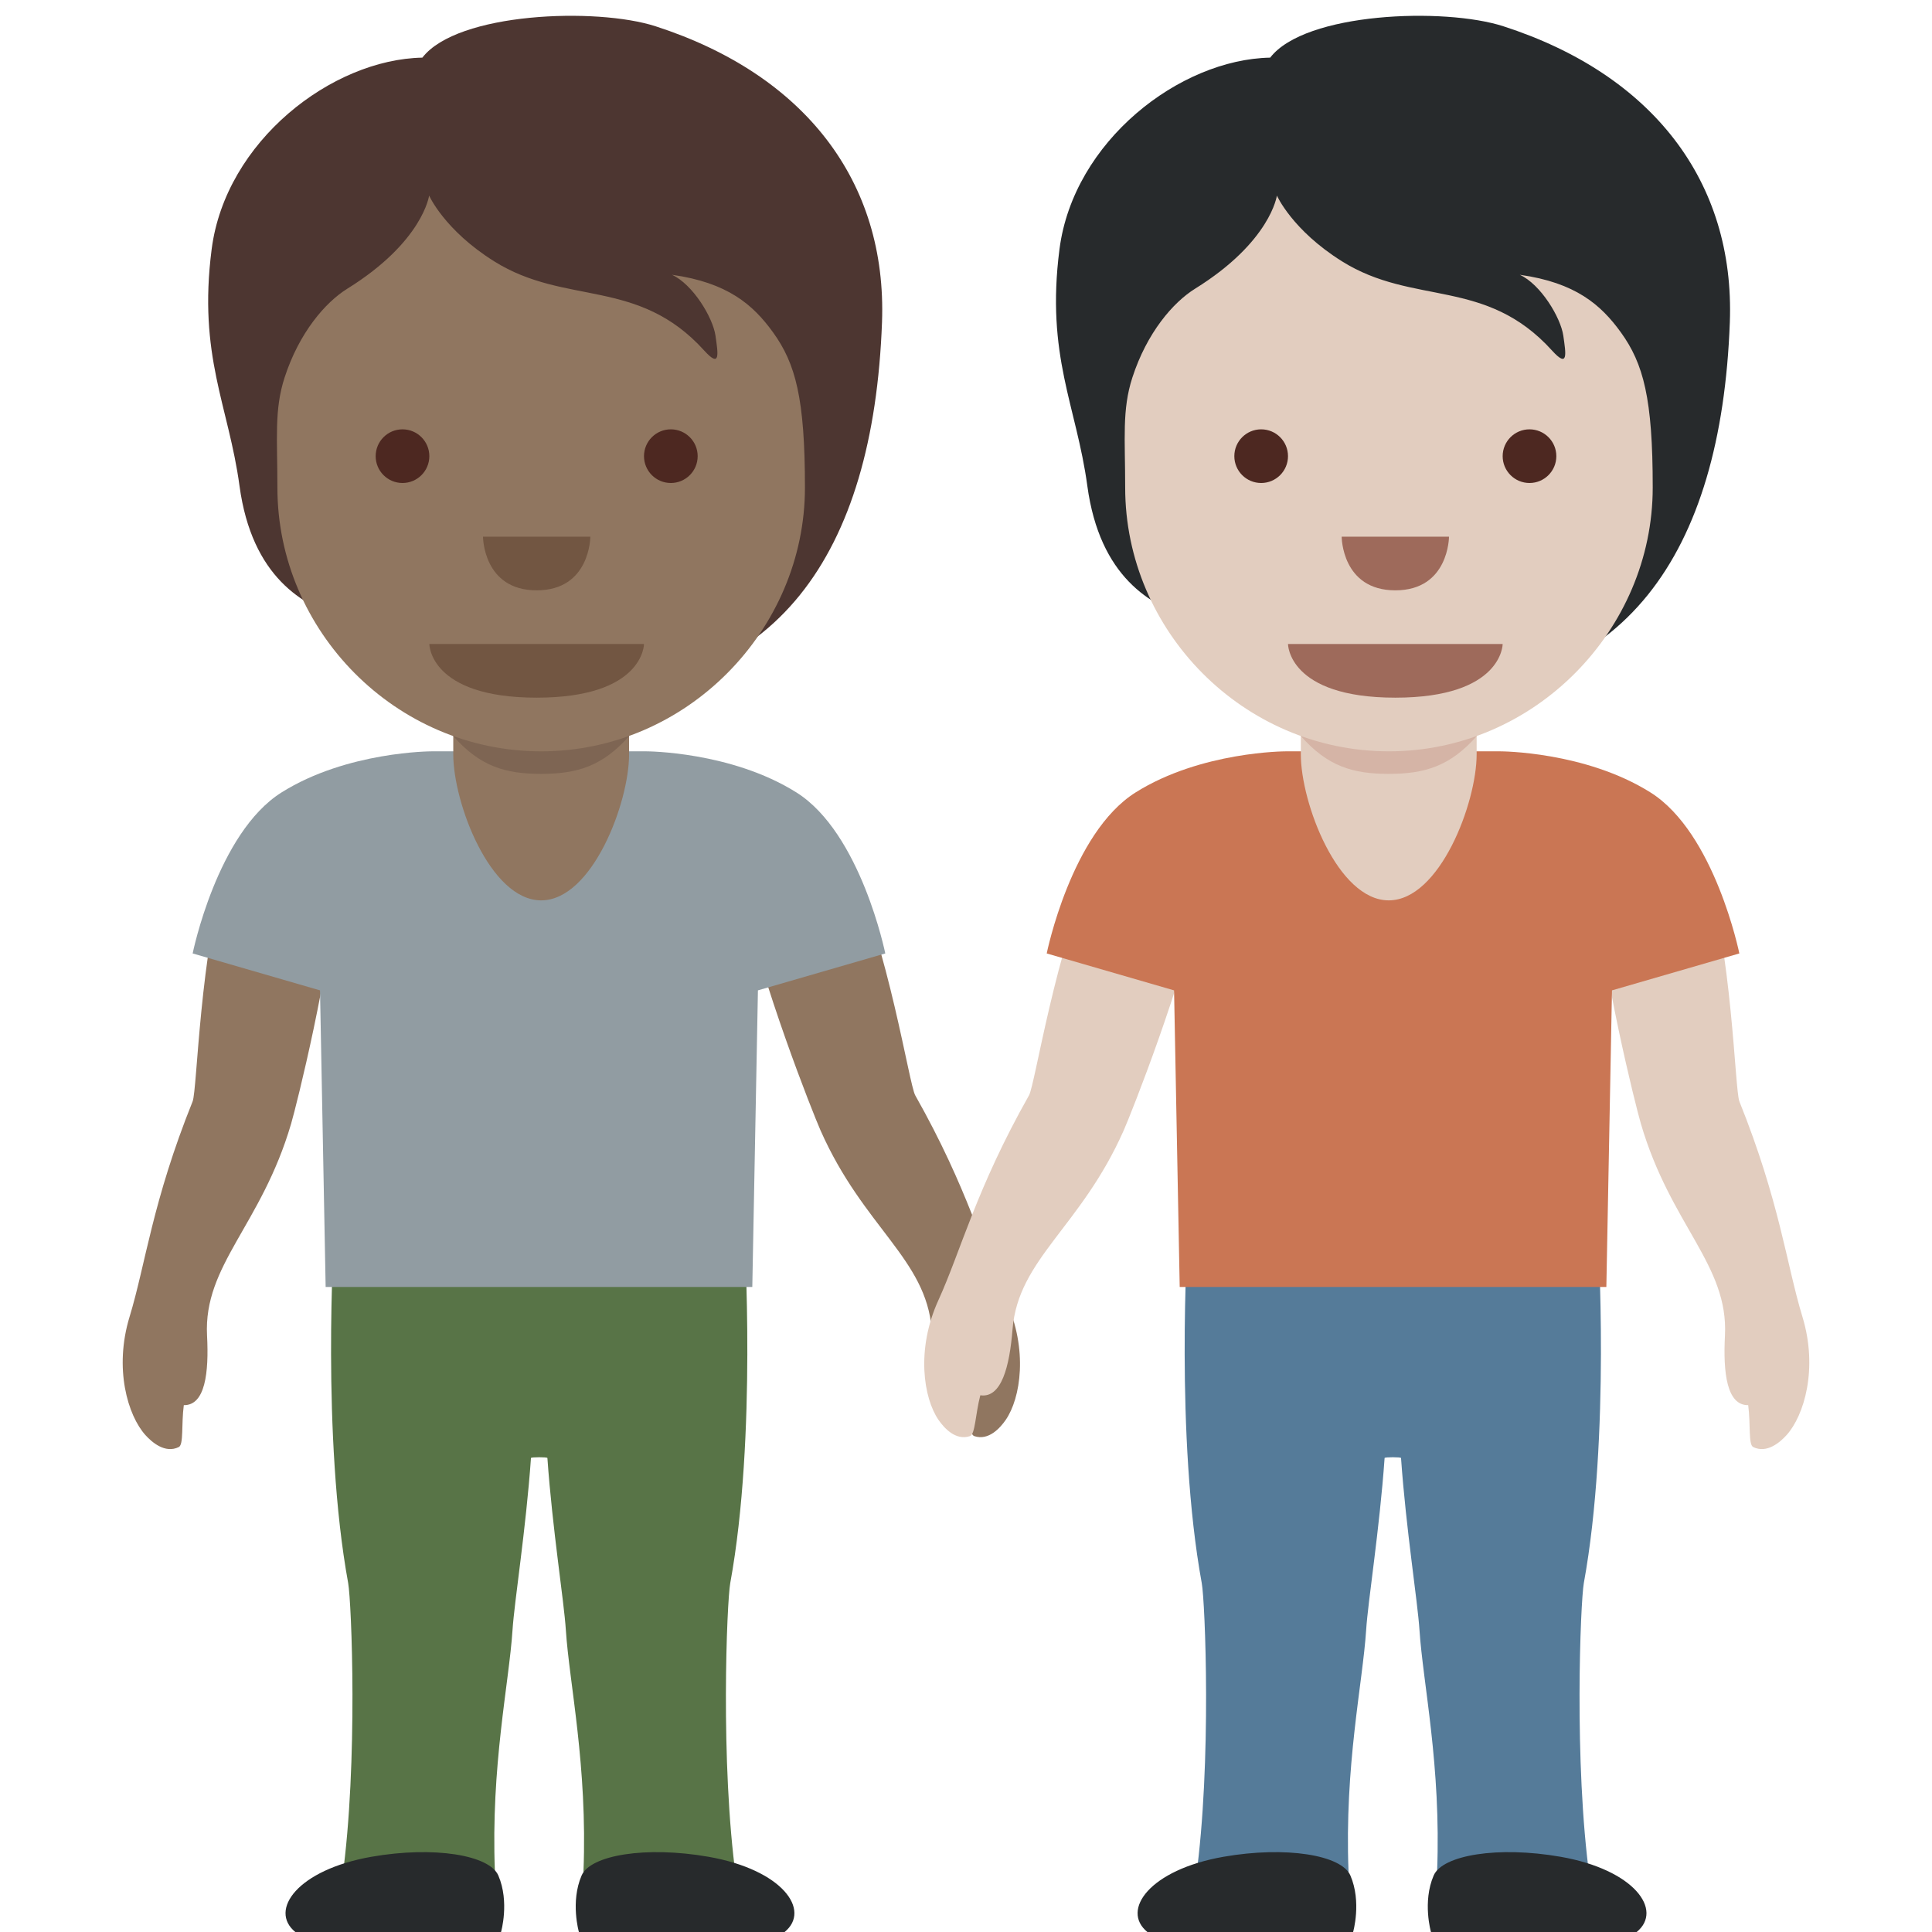 <ns0:svg xmlns:ns0="http://www.w3.org/2000/svg" viewBox="0 0 36 36"><ns0:path fill="#907660" d="M18.154 26.76c.271.091.487-.159.586-.302.279-.405.422-1.309.004-2.227-.423-.927-.702-2.072-1.69-3.821-.115-.204-.494-2.746-1.242-4.354-.202-.435-1.495-.684-2.009-.529-.513.154.005.98.037 1.134.344 1.651 1.305 4.077 1.45 4.404.8 1.806 1.965 2.389 2.071 3.706.055.69.205 1.286.6 1.228.092.352.093.728.193.761zm-14.823.204c-.257.126-.504-.094-.62-.222-.33-.365-.591-1.242-.296-2.208.297-.975.424-2.146 1.174-4.01.087-.217.129-2.787.66-4.479.143-.457 1.392-.875 1.922-.789.529.086.124.972.112 1.129-.124 1.682-.758 4.213-.859 4.556-.556 1.895-1.634 2.627-1.566 3.946.036.692-.034 1.302-.433 1.296-.048.363 0 .735-.094.781z" /><ns0:path fill="#587447" d="M6.488 29.5c-.5-2.734-.263-6.48-.263-6.48h7.644s.238 3.746-.262 6.48c-.063.344-.188 3.344.109 5.5.066.479-2.886.937-2.844-.125.078-1.969-.264-3.513-.328-4.5-.035-.547-.25-1.875-.344-3.208-.011-.018-.295-.018-.306 0-.094 1.333-.308 2.661-.344 3.208-.064.987-.406 2.531-.328 4.5.042 1.062-2.91.604-2.844.125.297-2.156.172-5.156.11-5.5z" /><ns0:path fill="#272a2c" d="M5.503 36c-.499-.406.041-1.161 1.42-1.402 1.163-.203 2.2-.032 2.363.35.212.493.05 1.052.05 1.052H5.503zm9.117 0c.499-.406-.041-1.161-1.42-1.402-1.163-.203-2.2-.032-2.363.35-.212.493-.05 1.052-.05 1.052h3.833z" /><ns0:path fill="#919ca2" d="M5.246 14.766C6.465 14 8.043 14 8.043 14h4s1.578 0 2.797.766c1.201.754 1.656 3 1.656 3l-2.373.688-.105 5.527h-7.95l-.105-5.527-2.373-.688s.455-2.246 1.656-3z" /><ns0:path fill="#4d3631" d="M12.217.49C11.114.133 8.519.23 7.87 1.074c-1.687.032-3.666 1.557-3.926 3.569-.257 1.991.316 2.915.519 4.412.231 1.696 1.184 2.239 1.947 2.466 1.097 1.449 2.263 1.387 4.22 1.387 3.823 0 5.644-2.558 5.805-6.902.097-2.629-1.445-4.619-4.218-5.516z" /><ns0:path fill="#907660" d="M8.446 11.599v2.458c0 .905.688 2.72 1.638 2.72s1.638-1.815 1.638-2.72v-2.458H8.446z" /><ns0:path fill="#7e6553" d="M8.446 13.716c.498.563.965.704 1.637.704.671 0 1.142-.142 1.64-.704v-.666H8.446v.666z" /><ns0:path fill="#907660" d="M14.403 6.191c-.37-.512-.843-.925-1.882-1.071.389.178.762.795.811 1.135.049.341.097.616-.211.276-1.235-1.365-2.579-.827-3.912-1.661-.93-.582-1.213-1.226-1.213-1.226s-.114.86-1.525 1.736c-.409.254-.897.819-1.168 1.655-.195.6-.134 1.136-.134 2.05 0 2.67 2.201 4.915 4.915 4.915s4.915-2.265 4.915-4.915c0-1.661-.174-2.31-.596-2.894z" /><ns0:path fill="#725642" d="M12 12H8s0 1 2 1 2-1 2-1z" /><ns0:circle fill="#4d2821" cx="7.5" cy="8.5" r=".5" /><ns0:circle fill="#4d2821" cx="12.5" cy="8.5" r=".5" /><ns0:path fill="#725642" d="M9 10h2s0 1-1 1-1-1-1-1z" /><ns0:path fill="#e2cdbf" d="M18.074 26.76c-.271.091-.487-.159-.586-.302-.279-.405-.422-1.309-.004-2.227.423-.927.702-2.072 1.69-3.821.115-.204.494-2.746 1.242-4.354.202-.435 1.495-.684 2.009-.529.513.154-.005.98-.037 1.134-.344 1.651-1.305 4.077-1.45 4.404-.8 1.806-1.965 2.389-2.071 3.706-.055.69-.205 1.286-.6 1.228-.093.352-.094.728-.193.761zm14.595.204c.257.126.504-.094.62-.222.33-.365.591-1.242.296-2.208-.297-.975-.424-2.146-1.174-4.01-.087-.217-.129-2.787-.66-4.479-.143-.457-1.392-.875-1.922-.789-.529.086-.124.972-.112 1.129.124 1.682.758 4.213.859 4.556.556 1.895 1.634 2.627 1.566 3.946-.036.692.034 1.302.433 1.296.048.363 0 .735.094.781z" /><ns0:path fill="#557b99" d="M29.512 29.5c.5-2.734.263-6.48.263-6.48h-7.644s-.238 3.746.262 6.48c.063.344.188 3.344-.109 5.5-.066.479 2.886.937 2.844-.125-.078-1.969.264-3.513.328-4.5.035-.547.25-1.875.344-3.208.011-.018.295-.018.306 0 .094 1.333.308 2.661.344 3.208.064.987.406 2.531.328 4.5-.042 1.062 2.91.604 2.844.125-.297-2.156-.172-5.156-.11-5.5z" /><ns0:path fill="#272a2c" d="M30.497 36c.499-.406-.041-1.161-1.42-1.402-1.163-.203-2.2-.032-2.363.35-.212.493-.05 1.052-.05 1.052h3.833zm-9.117 0c-.499-.406.041-1.161 1.42-1.402 1.163-.203 2.2-.032 2.363.35.212.494.05 1.053.05 1.053L21.38 36z" /><ns0:path fill="#ca7654" d="M30.754 14.766C29.535 14 27.957 14 27.957 14h-4s-1.578 0-2.797.766c-1.201.754-1.656 3-1.656 3l2.373.688.105 5.527h7.95l.105-5.527 2.373-.688s-.455-2.246-1.656-3z" /><ns0:path fill="#272a2c" d="M28.015.49c-1.103-.357-3.699-.26-4.347.584-1.687.032-3.666 1.557-3.926 3.569-.257 1.991.316 2.915.519 4.412.231 1.696 1.184 2.239 1.947 2.466 1.097 1.449 2.263 1.387 4.22 1.387 3.823 0 5.644-2.558 5.805-6.902.097-2.629-1.445-4.619-4.218-5.516z" /><ns0:path fill="#e2cdbf" d="M24.239 11.599v2.458c0 .905.688 2.72 1.638 2.72s1.638-1.815 1.638-2.72v-2.458h-3.276z" /><ns0:path fill="#d5b4a6" d="M24.24 13.716c.498.563.965.704 1.637.704.671 0 1.142-.142 1.64-.704v-.666H24.24v.666z" /><ns0:path fill="#e2cdbf" d="M30.201 6.191c-.37-.512-.844-.925-1.882-1.071.389.178.762.795.811 1.135.049.341.097.616-.211.276-1.235-1.365-2.579-.827-3.912-1.661-.931-.582-1.214-1.226-1.214-1.226s-.114.86-1.525 1.736c-.409.254-.897.819-1.168 1.655-.195.6-.134 1.136-.134 2.05 0 2.67 2.201 4.915 4.915 4.915s4.915-2.265 4.915-4.915c.001-1.661-.173-2.31-.595-2.894z" /><ns0:path fill="#9e6a5b" d="M28 12h-4s0 1 2 1 2-1 2-1z" /><ns0:circle fill="#4d2821" cx="23.5" cy="8.5" r=".5" /><ns0:circle fill="#4d2821" cx="28.5" cy="8.5" r=".5" /><ns0:path fill="#9e6a5b" d="M25 10h2s0 1-1 1-1-1-1-1z" /></ns0:svg>
